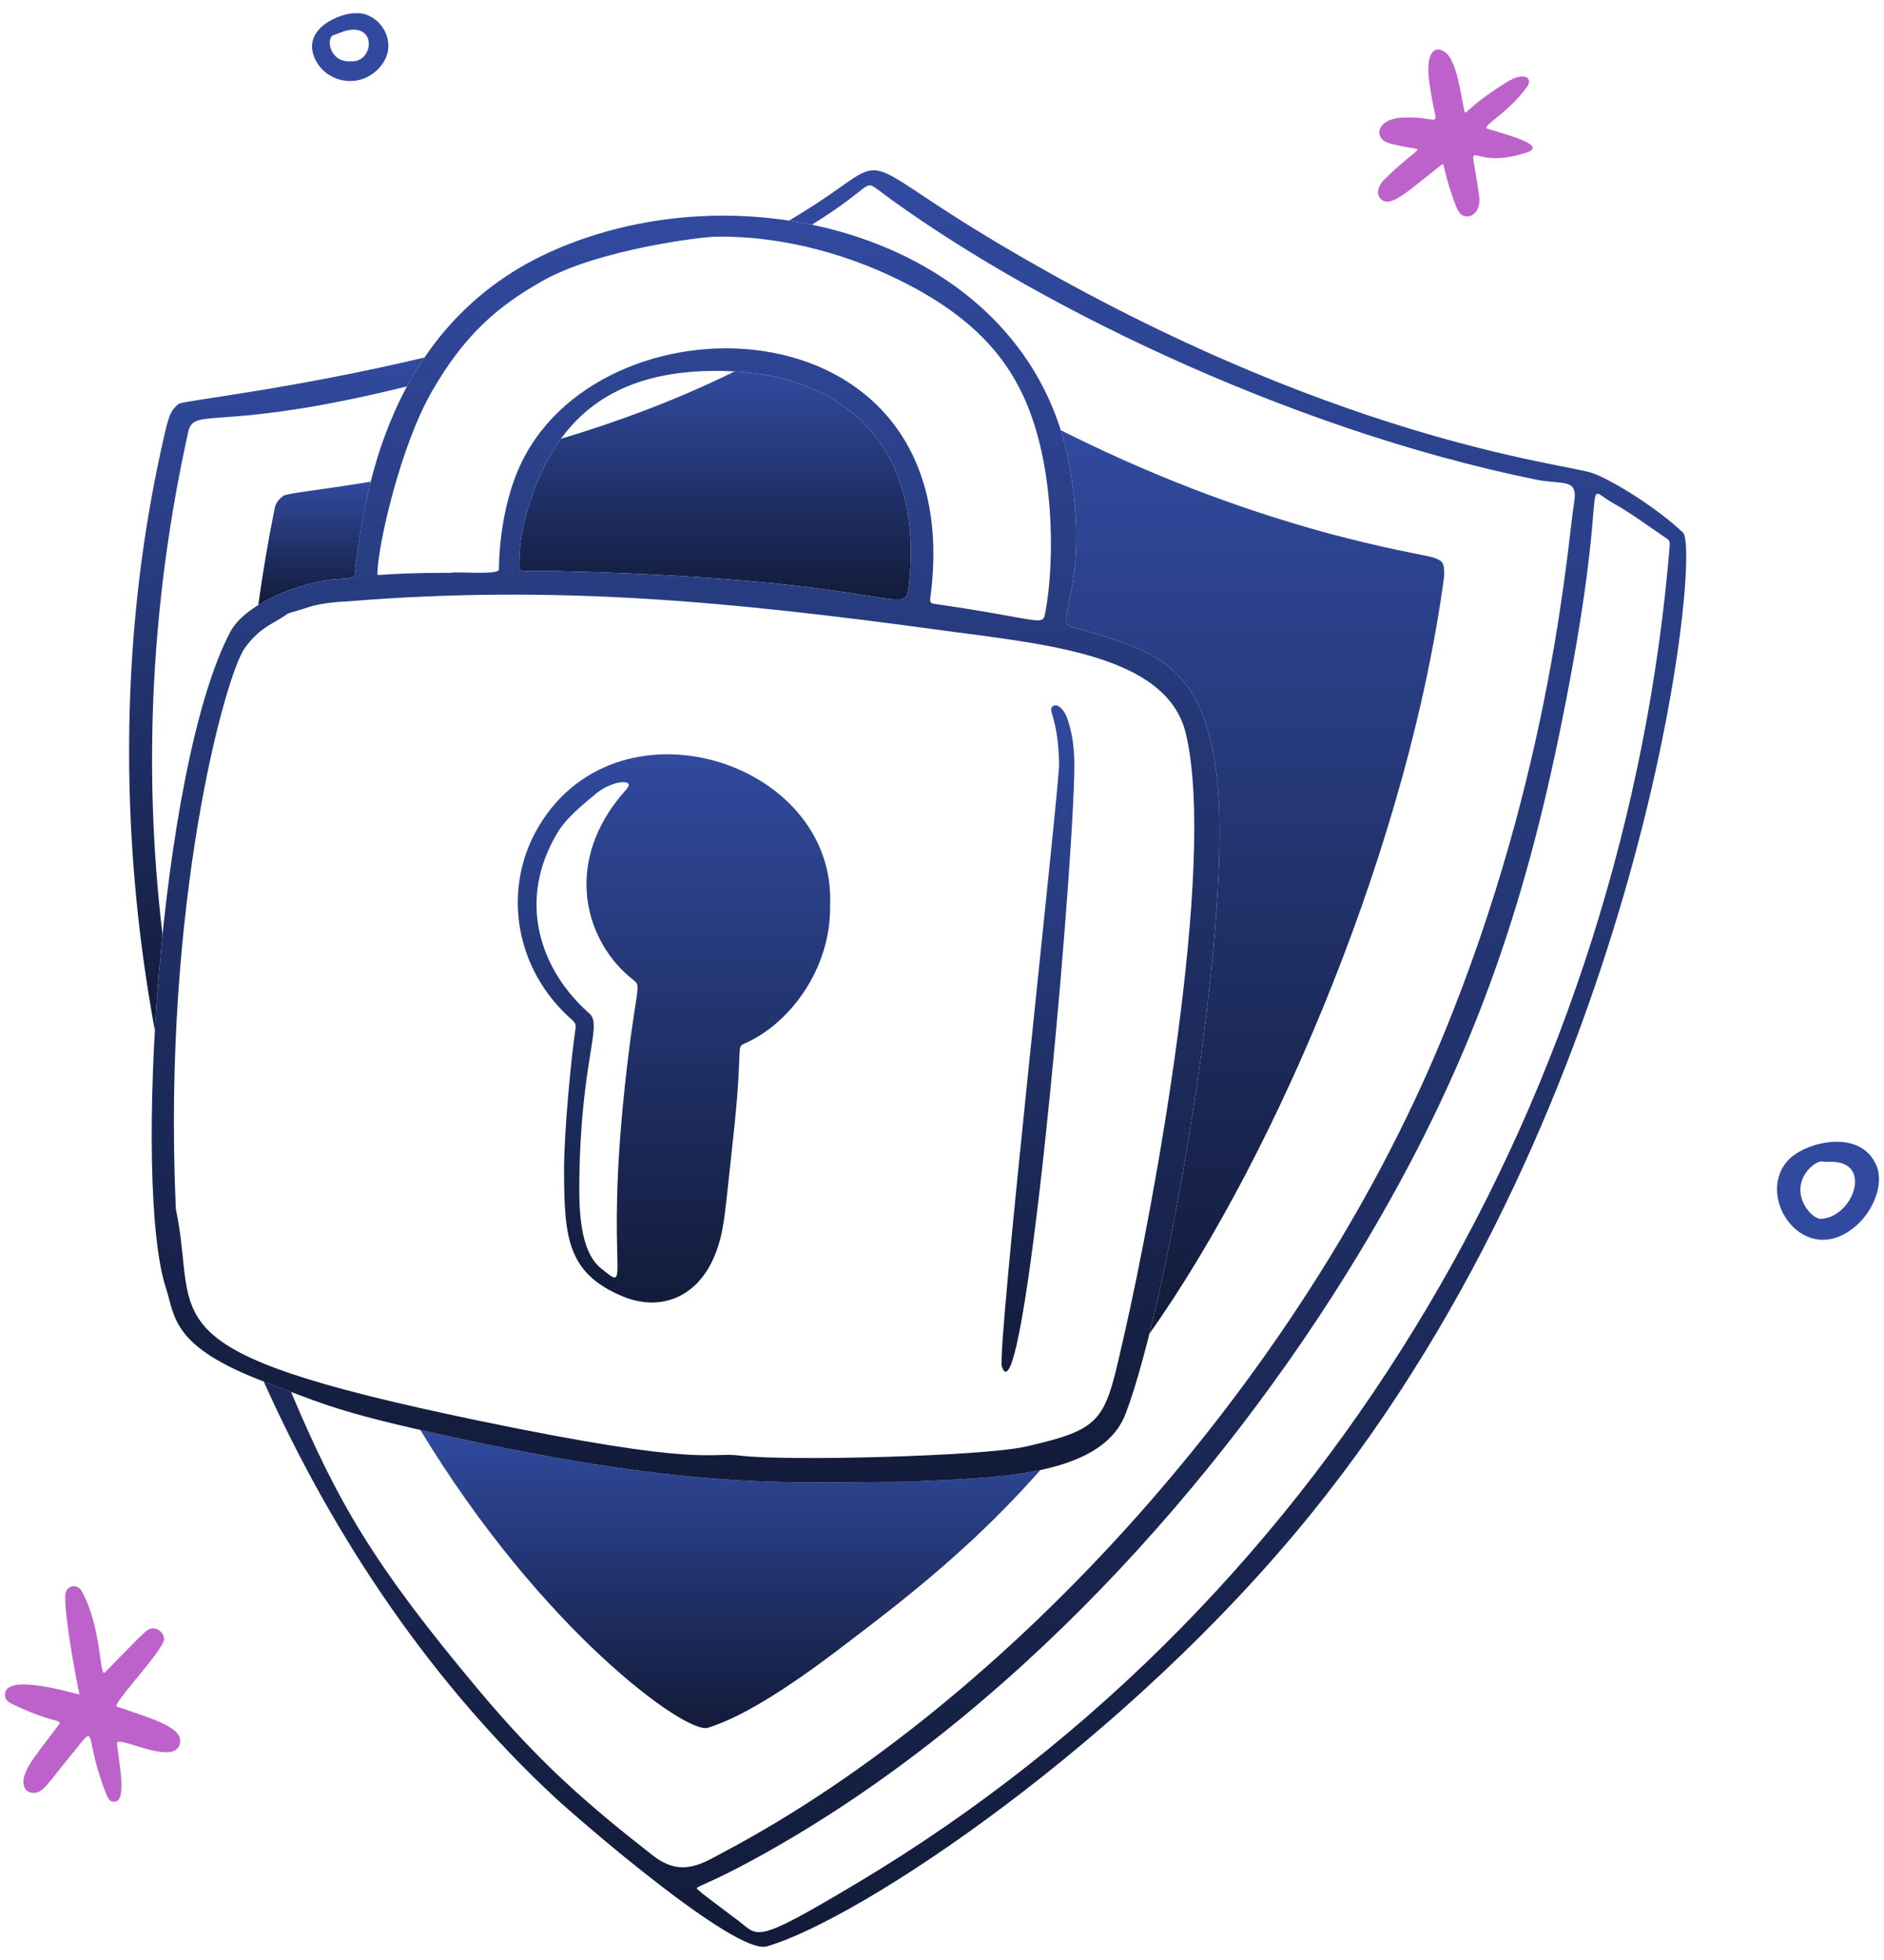 <svg width="100" height="104" viewBox="0 0 100 104" fill="none" xmlns="http://www.w3.org/2000/svg">
<path d="M8.627 49.599C7.56 40.683 8.04 31.729 9.991 22.914C10.274 21.634 11.448 22.798 19.72 20.946C20.353 20.804 20.98 20.656 21.602 20.503C21.88 19.988 22.189 19.474 22.533 18.969C15.33 20.679 9.677 21.26 9.476 21.435C9.118 21.746 9.007 21.878 8.757 22.95C6.349 33.269 6.287 44.202 8.221 54.682C8.316 53.015 8.452 51.303 8.626 49.599L8.627 49.599Z" fill="url(#paint0_linear_7690_909)"/>
<path d="M89.334 28.266C87.919 26.912 85.534 25.46 84.52 25.1C83.11 24.598 70.583 23.397 52.848 12.832C46.221 8.884 47.047 8.187 44.583 9.95C43.72 10.567 42.816 11.152 41.882 11.705C42.289 11.767 42.693 11.84 43.094 11.923C46.337 9.914 45.842 9.498 46.605 10.071C54.332 15.865 68.137 22.723 81.522 25.447C82.966 25.741 83.777 25.33 83.55 26.683C83.213 28.688 82.42 40.82 76.608 54.939C69.006 73.405 53.315 90.377 38.465 98.247C37.338 98.844 36.202 99.664 34.663 98.463C31.151 95.719 28.669 93.563 25.425 89.697C19.787 82.977 17.925 79.707 15.447 73.856C15.053 73.706 14.635 73.545 14.161 73.368C14.106 73.347 14.052 73.327 13.998 73.306C17.81 81.809 23.047 89.422 29.46 95.381C30.659 96.495 39.034 103.763 40.704 103.277C45.718 101.818 59.82 92.413 69.62 80.29C87.323 58.391 90.33 29.222 89.333 28.267L89.334 28.266ZM88.623 29.001C86.28 57.305 71.07 84.661 45.486 99.924C39.926 103.242 40.297 102.739 39.16 101.895C38.872 101.68 37.276 100.477 37.236 100.436C36.752 99.948 36.586 100.565 40.451 98.421C53.581 91.135 64.785 78.644 72.091 66.577C78.193 56.499 80.933 48.056 82.91 38.245C85.606 24.868 83.761 25.666 85.666 26.724C86.619 27.253 87.483 27.918 88.388 28.519C88.631 28.68 88.629 28.685 88.623 29.001Z" fill="url(#paint1_linear_7690_909)"/>
<path d="M30.127 30.318C48.259 30.783 48.034 33.036 48.255 30.908C48.977 23.964 45.161 20.063 38.997 19.707C35.89 21.239 32.732 22.399 29.774 23.283C28.99 24.357 28.401 25.658 27.969 27.168C27.654 28.268 27.562 29.072 27.564 30.055C27.565 30.409 27.541 30.252 30.127 30.318Z" fill="url(#paint2_linear_7690_909)"/>
<path d="M18.253 30.707C19.067 30.692 18.805 30.289 18.843 30.095C18.989 29.339 19.152 27.64 19.676 25.561C16.976 26 15.228 26.17 15.038 26.311C14.828 26.468 14.644 26.661 14.587 26.942C14.231 28.696 13.941 30.417 13.71 32.105C15.046 31.279 16.902 30.733 18.253 30.707Z" fill="url(#paint3_linear_7690_909)"/>
<path d="M76.08 29.584C75.394 29.346 67.281 28.284 56.72 23.034C56.579 22.964 56.441 22.895 56.304 22.826C56.493 23.426 56.647 24.049 56.763 24.693C57.888 30.941 55.923 33.005 56.849 33.258C61.434 34.514 63.656 35.34 64.495 40.504C65.481 46.577 63.151 62.192 61.006 70.779C67.96 60.939 74.828 44.367 76.656 30.553C76.665 29.861 76.595 29.762 76.081 29.584H76.08Z" fill="url(#paint4_linear_7690_909)"/>
<path d="M48.128 78.628C41.74 78.628 36.761 79.156 22.311 75.874C28.774 86.546 36.428 92.026 37.561 91.68C40.355 90.828 44.239 87.727 45.844 86.508C50.045 83.316 52.717 80.823 55.224 78.003C52.95 78.487 50.269 78.51 48.128 78.628Z" fill="url(#paint5_linear_7690_909)"/>
<path d="M64.495 40.504C63.656 35.34 61.434 34.514 56.849 33.258C55.923 33.004 57.888 30.941 56.763 24.693C54.629 12.848 39.787 8.585 29.203 13.367C19.835 17.601 19.271 27.886 18.842 30.095C18.804 30.29 19.066 30.692 18.252 30.707C16.22 30.746 13.046 31.961 12.218 33.537C8.449 40.708 7.043 62.976 8.808 68.347C9.305 69.862 9.066 71.462 14.161 73.368C16.762 74.341 17.679 74.817 22.083 75.823C36.709 79.162 41.706 78.629 48.128 78.629C52.258 78.4 58.405 78.528 59.748 75.01C62.065 68.943 65.682 47.812 64.494 40.505L64.495 40.504ZM20.031 30.403C20.064 28.917 21.244 23.68 22.935 20.751C24.685 17.72 26.434 16.241 28.807 14.9C31.769 13.226 37.268 12.573 37.924 12.56C41.71 12.486 45.413 13.618 48.339 15.17C52.56 17.408 54.306 20.058 55.162 23.448C55.935 26.508 55.911 30.162 55.494 32.442C55.336 33.303 55.463 32.886 49.606 32.043C49.398 32.014 49.348 31.961 49.379 31.727C51.505 15.868 32.173 15.283 27.693 24.519C26.425 27.132 26.487 30.214 26.485 30.228C26.431 30.53 23.993 30.311 23.993 30.393C19.864 30.393 20.027 30.641 20.031 30.403ZM48.255 30.908C48.034 33.036 48.259 30.783 30.127 30.318C27.541 30.252 27.564 30.409 27.564 30.055C27.562 29.072 27.654 28.267 27.968 27.168C29.373 22.258 32.444 19.548 38.435 19.684C44.928 19.832 48.998 23.756 48.255 30.908L48.255 30.908ZM59.686 70.768C58.637 75.361 58.695 75.788 54.459 76.755C52.146 77.283 41.644 77.537 39.291 77.238C37.572 77.019 37.484 77.894 25.344 75.37C7.365 71.632 10.602 70.155 9.333 64.142C8.601 47.893 11.983 35.773 12.992 34.387C13.813 33.259 14.502 33.112 15.18 32.626C15.392 32.474 15.305 32.572 16.386 32.213C17.167 31.953 18.384 31.914 18.397 31.914C29.538 30.998 38.916 31.936 49.992 33.444C55.468 34.189 61.941 34.717 62.944 38.927C64.607 45.906 61.2 64.142 59.687 70.767L59.686 70.768Z" fill="url(#paint6_linear_7690_909)"/>
<path d="M28.424 44.152C26.729 47.275 27.29 51.434 30.391 54.141C30.523 54.255 30.574 54.383 30.55 54.549C30.309 56.208 29.93 60.116 29.939 62.182C29.954 65.634 30.1 67.542 33.019 68.775C35.086 69.648 37.241 68.839 38.107 66.154C38.47 65.03 38.493 64.202 38.923 60.305C39.461 55.427 39.04 55.578 39.528 55.367C41.859 54.356 44.119 51.455 44.061 48.025C44.393 40.291 32.513 36.614 28.423 44.151L28.424 44.152ZM33.152 57.772C32.109 67.627 33.586 68.649 31.916 67.314C30.782 66.408 30.733 64.246 30.75 62.666C30.821 56.267 31.998 54.404 31.289 53.782C28.691 51.506 27.367 47.783 29.647 44.096C30.178 43.238 31.398 42.323 31.48 42.245C32.396 41.38 33.787 41.286 33.253 41.877C29.746 45.756 31.094 50.044 33.615 51.995C34.102 52.371 33.737 52.247 33.151 57.771L33.152 57.772Z" fill="url(#paint7_linear_7690_909)"/>
<path d="M57.022 41.022C56.85 48 54.33 75.764 53.179 72.523C52.888 71.702 56.237 41.754 56.215 40.539C56.17 37.964 55.536 37.665 55.916 37.457C56.193 37.307 56.513 37.761 56.612 38.024C56.975 38.982 57.048 39.997 57.022 41.022L57.022 41.022Z" fill="url(#paint8_linear_7690_909)"/>
<path d="M6.204 90.558C5.894 90.452 8.763 87.497 8.71 86.949C8.667 86.49 8.121 86.225 7.751 86.553C7.248 87.002 6.306 87.993 5.574 88.739C5.265 89.055 5.427 86.457 4.359 84.462C4.105 83.986 3.482 84.1 3.464 84.677C3.428 85.853 4.02 88.972 4.221 89.913C3.206 89.656 0.288 88.852 0.264 89.913C0.258 90.15 0.394 90.29 0.576 90.38C2.763 91.457 3.351 91.212 3.122 91.516C1.903 93.139 1.516 93.565 1.306 94.189C1.156 94.633 1.274 95.129 1.765 95.132C2.302 95.137 2.481 94.692 3.674 93.249C5.255 91.34 4.419 91.842 5.467 94.74C5.728 95.461 5.793 95.642 6.132 95.591C6.717 95.504 6.329 93.57 6.207 92.515C6.148 92.007 9.094 93.686 9.515 92.612C9.865 91.717 8.295 91.267 6.204 90.556V90.558Z" fill="#BC62CA"/>
<path d="M78.972 6.839C78.552 6.711 80.003 6.067 81.056 4.605C81.359 4.183 80.979 3.736 79.944 4.38C77.811 5.707 77.784 6.2 77.72 5.873C77.488 4.686 77.363 3.777 76.99 3.109C76.596 2.404 75.559 2.195 75.874 4.432C76.264 7.194 76.72 6.123 74.423 6.24C73.376 6.294 73.001 6.925 73.319 7.339C73.506 7.584 73.819 7.632 74.463 7.769C75.718 8.036 75.475 7.567 73.463 9.541C73.252 9.749 72.982 10.213 73.266 10.531C73.762 11.086 74.614 10.236 76.468 8.776C76.718 8.579 76.511 8.771 77.123 10.507C77.328 11.089 77.455 11.483 77.879 11.485C78.235 11.488 78.604 11.105 78.509 10.399C78.003 6.628 77.7 9.182 81.024 8.096C82.169 7.722 80.049 7.167 78.972 6.839Z" fill="#BC62CA"/>
<path d="M18.891 0.703C18.148 0.658 15.94 1.493 16.729 3.142C17.338 4.417 19.11 4.742 20.14 3.59C21.3 2.294 20.119 0.616 18.891 0.703ZM18.628 3.253C17.482 3.334 17.293 2.005 17.694 1.869C18.066 1.742 18.424 1.549 18.837 1.576C20.013 1.653 19.669 3.343 18.628 3.253Z" fill="#314A9F"/>
<path d="M99.585 61.812C98.706 59.838 95.762 60.606 94.886 61.589C93.13 63.555 95.782 67.38 98.496 65.063C99.414 64.279 100.036 62.824 99.585 61.812ZM96.664 64.671C96.286 64.722 95.366 63.835 95.599 62.792C95.752 62.107 96.423 61.574 96.741 61.631C96.946 61.669 97.162 61.638 97.371 61.652C99.374 61.791 98.311 64.594 96.664 64.671Z" fill="#314A9F"/>
<defs>
<linearGradient id="paint0_linear_7690_909" x1="14.693" y1="18.969" x2="14.693" y2="54.682" gradientUnits="userSpaceOnUse">
<stop stop-color="#314A9F"/>
<stop offset="1" stop-color="#121B39"/>
</linearGradient>
<linearGradient id="paint1_linear_7690_909" x1="51.75" y1="9.036" x2="51.75" y2="103.301" gradientUnits="userSpaceOnUse">
<stop stop-color="#314A9F"/>
<stop offset="1" stop-color="#121B39"/>
</linearGradient>
<linearGradient id="paint2_linear_7690_909" x1="37.953" y1="19.707" x2="37.953" y2="31.808" gradientUnits="userSpaceOnUse">
<stop stop-color="#314A9F"/>
<stop offset="1" stop-color="#121B39"/>
</linearGradient>
<linearGradient id="paint3_linear_7690_909" x1="16.693" y1="25.561" x2="16.693" y2="32.105" gradientUnits="userSpaceOnUse">
<stop stop-color="#314A9F"/>
<stop offset="1" stop-color="#121B39"/>
</linearGradient>
<linearGradient id="paint4_linear_7690_909" x1="66.48" y1="22.826" x2="66.48" y2="70.779" gradientUnits="userSpaceOnUse">
<stop stop-color="#314A9F"/>
<stop offset="1" stop-color="#121B39"/>
</linearGradient>
<linearGradient id="paint5_linear_7690_909" x1="38.767" y1="75.874" x2="38.767" y2="91.696" gradientUnits="userSpaceOnUse">
<stop stop-color="#314A9F"/>
<stop offset="1" stop-color="#121B39"/>
</linearGradient>
<linearGradient id="paint6_linear_7690_909" x1="36.39" y1="11.443" x2="36.39" y2="78.66" gradientUnits="userSpaceOnUse">
<stop stop-color="#314A9F"/>
<stop offset="1" stop-color="#121B39"/>
</linearGradient>
<linearGradient id="paint7_linear_7690_909" x1="35.776" y1="40.024" x2="35.776" y2="69.112" gradientUnits="userSpaceOnUse">
<stop stop-color="#314A9F"/>
<stop offset="1" stop-color="#121B39"/>
</linearGradient>
<linearGradient id="paint8_linear_7690_909" x1="55.094" y1="37.427" x2="55.094" y2="72.785" gradientUnits="userSpaceOnUse">
<stop stop-color="#314A9F"/>
<stop offset="1" stop-color="#121B39"/>
</linearGradient>
</defs>
</svg>

